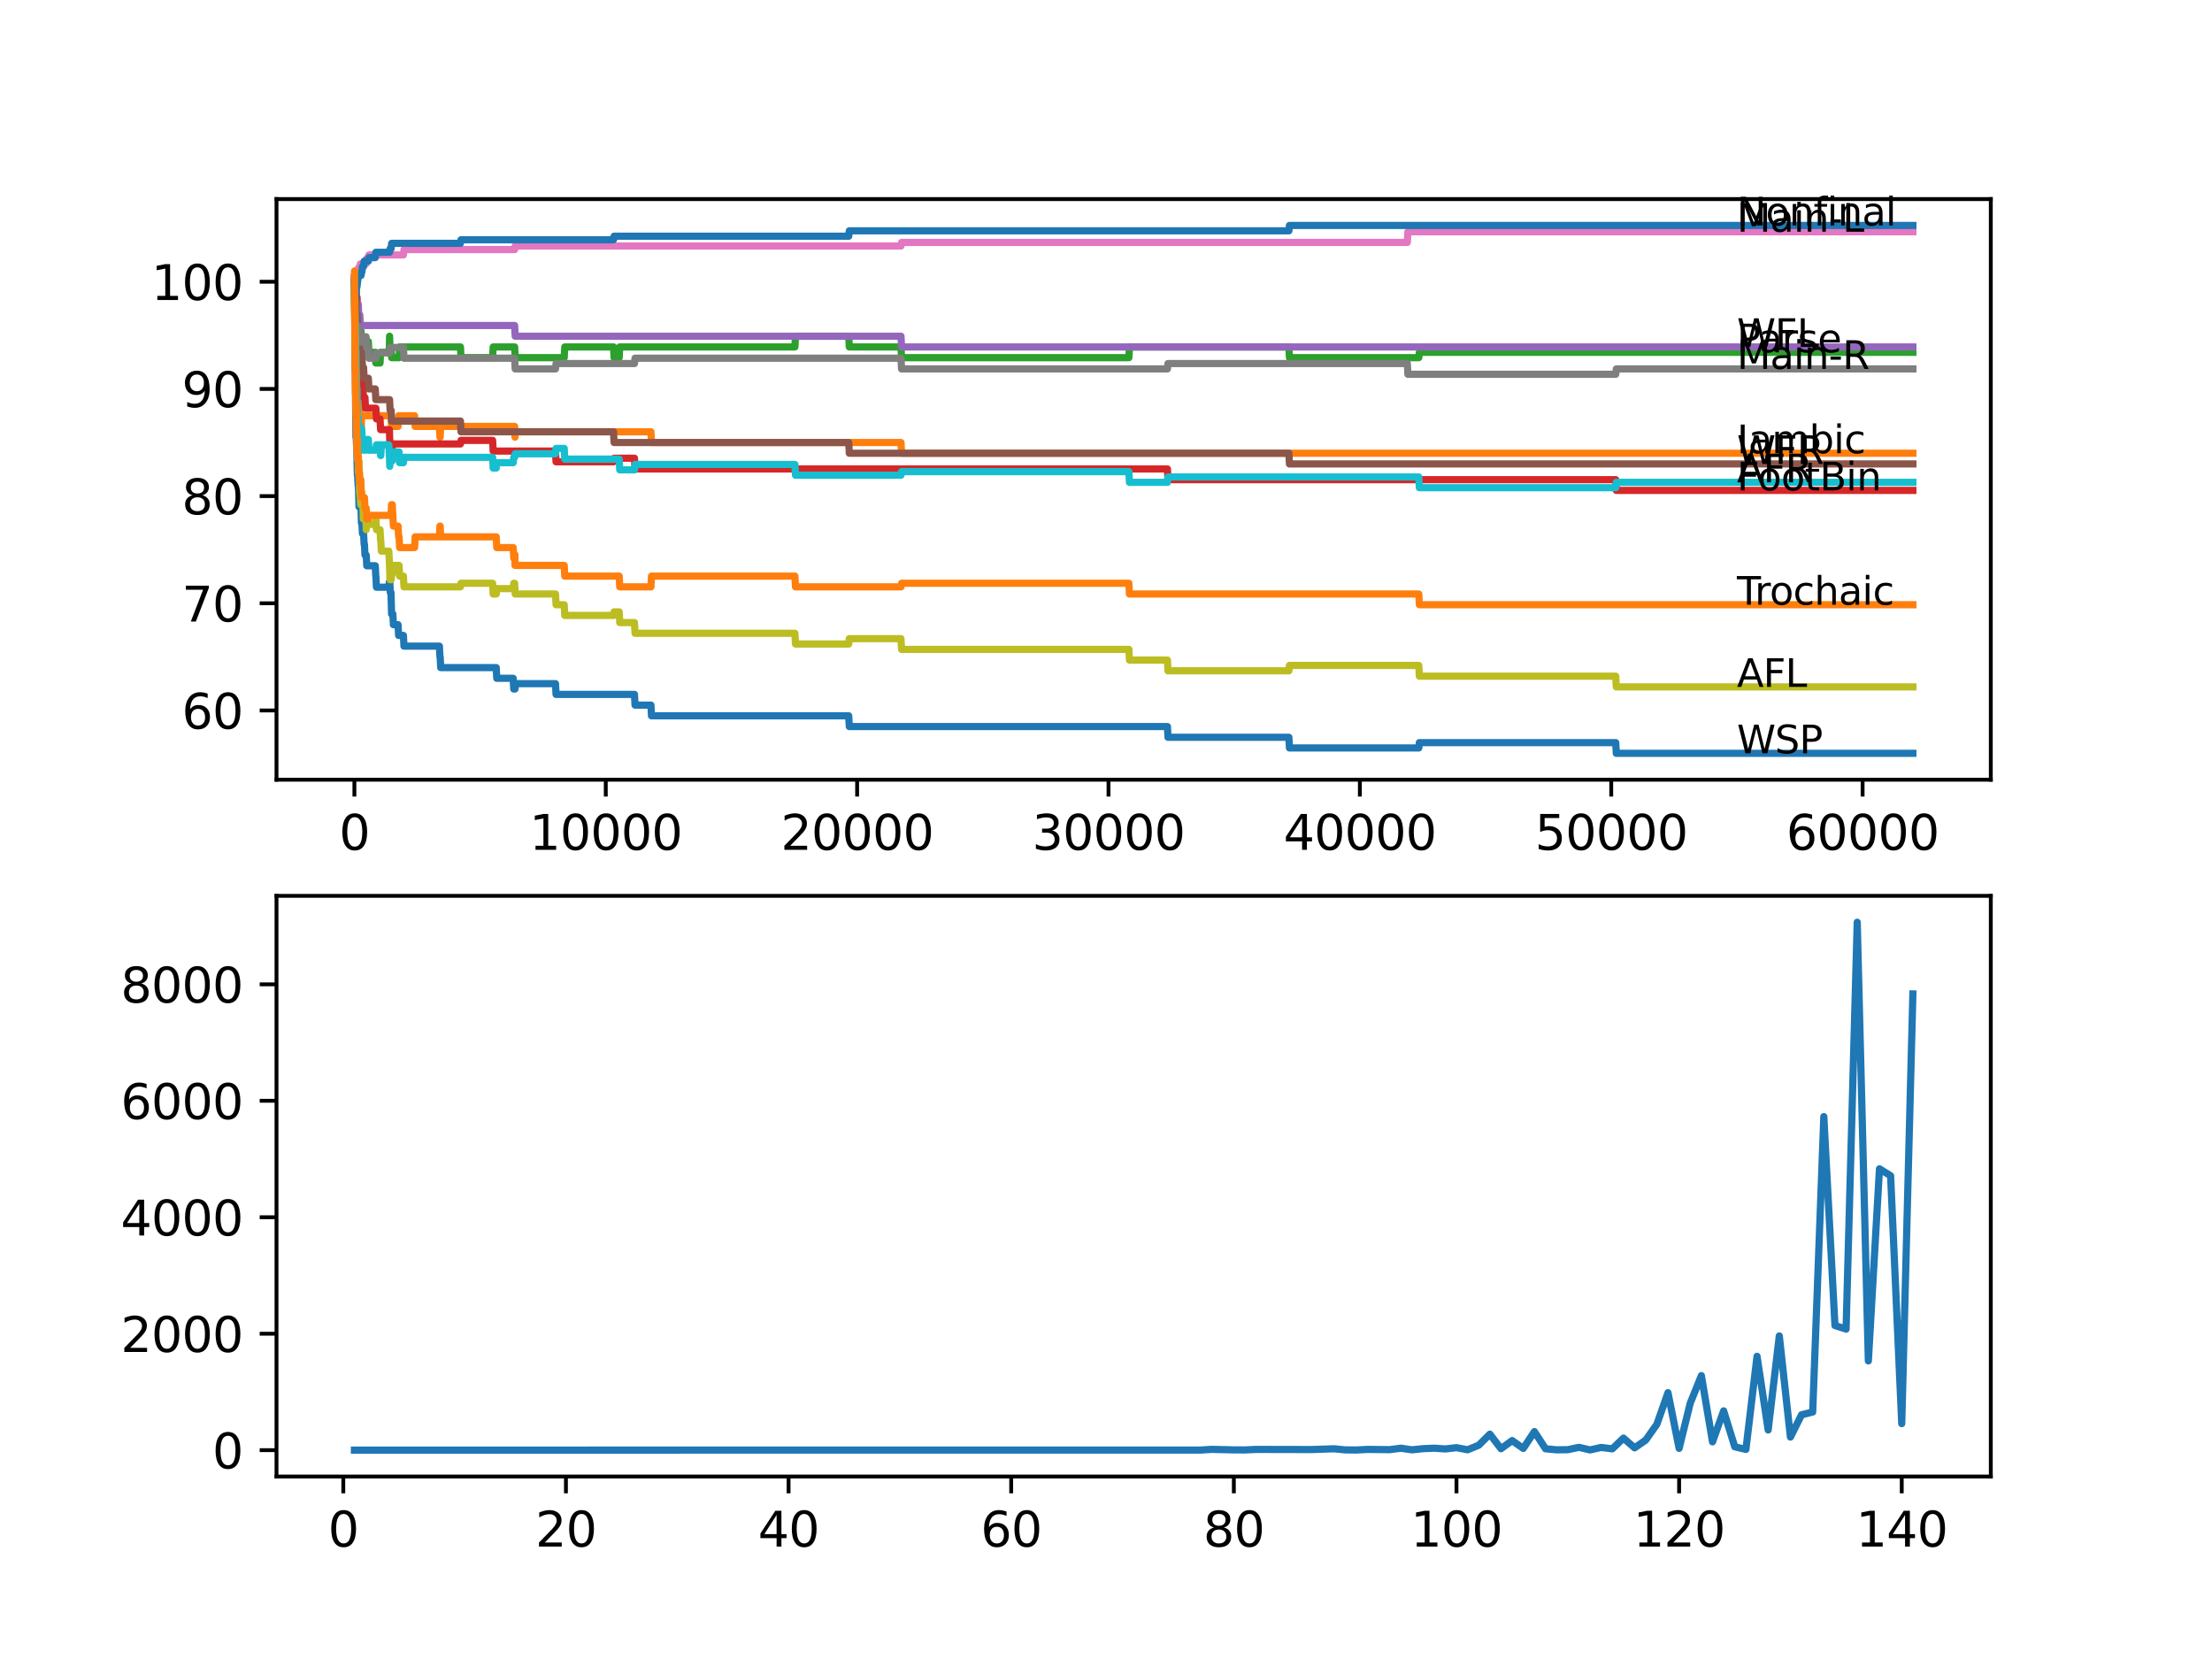 <?xml version="1.0" encoding="utf-8" standalone="no"?>
<!DOCTYPE svg PUBLIC "-//W3C//DTD SVG 1.1//EN"
  "http://www.w3.org/Graphics/SVG/1.1/DTD/svg11.dtd">
<svg xmlns:xlink="http://www.w3.org/1999/xlink" width="460.8pt" height="345.6pt" viewBox="0 0 460.8 345.6" xmlns="http://www.w3.org/2000/svg" version="1.1">
 <defs>
  <style type="text/css">*{stroke-linejoin: round; stroke-linecap: butt}</style>
 </defs>
 <g id="figure_1">
  <g id="patch_1">
   <path d="M 0 345.6 
L 460.8 345.6 
L 460.8 0 
L 0 0 
z
" style="fill: #ffffff"/>
  </g>
  <g id="axes_1">
   <g id="patch_2">
    <path d="M 57.6 162.432 
L 414.72 162.432 
L 414.72 41.472 
L 57.6 41.472 
z
" style="fill: #ffffff"/>
   </g>
   <g id="matplotlib.axis_1">
    <g id="xtick_1">
     <g id="line2d_1">
      <defs>
       <path id="m6f60023ad5" d="M 0 0 
L 0 3.5 
" style="stroke: #000000; stroke-width: 0.8"/>
      </defs>
      <g>
       <use xlink:href="#m6f60023ad5" x="73.827" y="162.432" style="stroke: #000000; stroke-width: 0.8"/>
      </g>
     </g>
     <g id="text_1">
      <!-- 0 -->
      <g transform="translate(70.646 177.03)scale(0.1 -0.1)">
       <defs>
        <path id="DejaVuSans-30" d="M 2034 4250 
Q 1547 4250 1301 3770 
Q 1056 3291 1056 2328 
Q 1056 1369 1301 889 
Q 1547 409 2034 409 
Q 2525 409 2770 889 
Q 3016 1369 3016 2328 
Q 3016 3291 2770 3770 
Q 2525 4250 2034 4250 
z
M 2034 4750 
Q 2819 4750 3233 4129 
Q 3647 3509 3647 2328 
Q 3647 1150 3233 529 
Q 2819 -91 2034 -91 
Q 1250 -91 836 529 
Q 422 1150 422 2328 
Q 422 3509 836 4129 
Q 1250 4750 2034 4750 
z
" transform="scale(0.016)"/>
       </defs>
       <use xlink:href="#DejaVuSans-30"/>
      </g>
     </g>
    </g>
    <g id="xtick_2">
     <g id="line2d_2">
      <g>
       <use xlink:href="#m6f60023ad5" x="126.192" y="162.432" style="stroke: #000000; stroke-width: 0.8"/>
      </g>
     </g>
     <g id="text_2">
      <!-- 10000 -->
      <g transform="translate(110.286 177.03)scale(0.1 -0.1)">
       <defs>
        <path id="DejaVuSans-31" d="M 794 531 
L 1825 531 
L 1825 4091 
L 703 3866 
L 703 4441 
L 1819 4666 
L 2450 4666 
L 2450 531 
L 3481 531 
L 3481 0 
L 794 0 
L 794 531 
z
" transform="scale(0.016)"/>
       </defs>
       <use xlink:href="#DejaVuSans-31"/>
       <use xlink:href="#DejaVuSans-30" x="63.623"/>
       <use xlink:href="#DejaVuSans-30" x="127.246"/>
       <use xlink:href="#DejaVuSans-30" x="190.869"/>
       <use xlink:href="#DejaVuSans-30" x="254.492"/>
      </g>
     </g>
    </g>
    <g id="xtick_3">
     <g id="line2d_3">
      <g>
       <use xlink:href="#m6f60023ad5" x="178.556" y="162.432" style="stroke: #000000; stroke-width: 0.8"/>
      </g>
     </g>
     <g id="text_3">
      <!-- 20000 -->
      <g transform="translate(162.65 177.03)scale(0.1 -0.1)">
       <defs>
        <path id="DejaVuSans-32" d="M 1228 531 
L 3431 531 
L 3431 0 
L 469 0 
L 469 531 
Q 828 903 1448 1529 
Q 2069 2156 2228 2338 
Q 2531 2678 2651 2914 
Q 2772 3150 2772 3378 
Q 2772 3750 2511 3984 
Q 2250 4219 1831 4219 
Q 1534 4219 1204 4116 
Q 875 4013 500 3803 
L 500 4441 
Q 881 4594 1212 4672 
Q 1544 4750 1819 4750 
Q 2544 4750 2975 4387 
Q 3406 4025 3406 3419 
Q 3406 3131 3298 2873 
Q 3191 2616 2906 2266 
Q 2828 2175 2409 1742 
Q 1991 1309 1228 531 
z
" transform="scale(0.016)"/>
       </defs>
       <use xlink:href="#DejaVuSans-32"/>
       <use xlink:href="#DejaVuSans-30" x="63.623"/>
       <use xlink:href="#DejaVuSans-30" x="127.246"/>
       <use xlink:href="#DejaVuSans-30" x="190.869"/>
       <use xlink:href="#DejaVuSans-30" x="254.492"/>
      </g>
     </g>
    </g>
    <g id="xtick_4">
     <g id="line2d_4">
      <g>
       <use xlink:href="#m6f60023ad5" x="230.921" y="162.432" style="stroke: #000000; stroke-width: 0.8"/>
      </g>
     </g>
     <g id="text_4">
      <!-- 30000 -->
      <g transform="translate(215.015 177.03)scale(0.1 -0.1)">
       <defs>
        <path id="DejaVuSans-33" d="M 2597 2516 
Q 3050 2419 3304 2112 
Q 3559 1806 3559 1356 
Q 3559 666 3084 287 
Q 2609 -91 1734 -91 
Q 1441 -91 1130 -33 
Q 819 25 488 141 
L 488 750 
Q 750 597 1062 519 
Q 1375 441 1716 441 
Q 2309 441 2620 675 
Q 2931 909 2931 1356 
Q 2931 1769 2642 2001 
Q 2353 2234 1838 2234 
L 1294 2234 
L 1294 2753 
L 1863 2753 
Q 2328 2753 2575 2939 
Q 2822 3125 2822 3475 
Q 2822 3834 2567 4026 
Q 2313 4219 1838 4219 
Q 1578 4219 1281 4162 
Q 984 4106 628 3988 
L 628 4550 
Q 988 4650 1302 4700 
Q 1616 4750 1894 4750 
Q 2613 4750 3031 4423 
Q 3450 4097 3450 3541 
Q 3450 3153 3228 2886 
Q 3006 2619 2597 2516 
z
" transform="scale(0.016)"/>
       </defs>
       <use xlink:href="#DejaVuSans-33"/>
       <use xlink:href="#DejaVuSans-30" x="63.623"/>
       <use xlink:href="#DejaVuSans-30" x="127.246"/>
       <use xlink:href="#DejaVuSans-30" x="190.869"/>
       <use xlink:href="#DejaVuSans-30" x="254.492"/>
      </g>
     </g>
    </g>
    <g id="xtick_5">
     <g id="line2d_5">
      <g>
       <use xlink:href="#m6f60023ad5" x="283.285" y="162.432" style="stroke: #000000; stroke-width: 0.8"/>
      </g>
     </g>
     <g id="text_5">
      <!-- 40000 -->
      <g transform="translate(267.379 177.03)scale(0.1 -0.1)">
       <defs>
        <path id="DejaVuSans-34" d="M 2419 4116 
L 825 1625 
L 2419 1625 
L 2419 4116 
z
M 2253 4666 
L 3047 4666 
L 3047 1625 
L 3713 1625 
L 3713 1100 
L 3047 1100 
L 3047 0 
L 2419 0 
L 2419 1100 
L 313 1100 
L 313 1709 
L 2253 4666 
z
" transform="scale(0.016)"/>
       </defs>
       <use xlink:href="#DejaVuSans-34"/>
       <use xlink:href="#DejaVuSans-30" x="63.623"/>
       <use xlink:href="#DejaVuSans-30" x="127.246"/>
       <use xlink:href="#DejaVuSans-30" x="190.869"/>
       <use xlink:href="#DejaVuSans-30" x="254.492"/>
      </g>
     </g>
    </g>
    <g id="xtick_6">
     <g id="line2d_6">
      <g>
       <use xlink:href="#m6f60023ad5" x="335.65" y="162.432" style="stroke: #000000; stroke-width: 0.8"/>
      </g>
     </g>
     <g id="text_6">
      <!-- 50000 -->
      <g transform="translate(319.744 177.03)scale(0.1 -0.1)">
       <defs>
        <path id="DejaVuSans-35" d="M 691 4666 
L 3169 4666 
L 3169 4134 
L 1269 4134 
L 1269 2991 
Q 1406 3038 1543 3061 
Q 1681 3084 1819 3084 
Q 2600 3084 3056 2656 
Q 3513 2228 3513 1497 
Q 3513 744 3044 326 
Q 2575 -91 1722 -91 
Q 1428 -91 1123 -41 
Q 819 9 494 109 
L 494 744 
Q 775 591 1075 516 
Q 1375 441 1709 441 
Q 2250 441 2565 725 
Q 2881 1009 2881 1497 
Q 2881 1984 2565 2268 
Q 2250 2553 1709 2553 
Q 1456 2553 1204 2497 
Q 953 2441 691 2322 
L 691 4666 
z
" transform="scale(0.016)"/>
       </defs>
       <use xlink:href="#DejaVuSans-35"/>
       <use xlink:href="#DejaVuSans-30" x="63.623"/>
       <use xlink:href="#DejaVuSans-30" x="127.246"/>
       <use xlink:href="#DejaVuSans-30" x="190.869"/>
       <use xlink:href="#DejaVuSans-30" x="254.492"/>
      </g>
     </g>
    </g>
    <g id="xtick_7">
     <g id="line2d_7">
      <g>
       <use xlink:href="#m6f60023ad5" x="388.014" y="162.432" style="stroke: #000000; stroke-width: 0.8"/>
      </g>
     </g>
     <g id="text_7">
      <!-- 60000 -->
      <g transform="translate(372.108 177.03)scale(0.1 -0.1)">
       <defs>
        <path id="DejaVuSans-36" d="M 2113 2584 
Q 1688 2584 1439 2293 
Q 1191 2003 1191 1497 
Q 1191 994 1439 701 
Q 1688 409 2113 409 
Q 2538 409 2786 701 
Q 3034 994 3034 1497 
Q 3034 2003 2786 2293 
Q 2538 2584 2113 2584 
z
M 3366 4563 
L 3366 3988 
Q 3128 4100 2886 4159 
Q 2644 4219 2406 4219 
Q 1781 4219 1451 3797 
Q 1122 3375 1075 2522 
Q 1259 2794 1537 2939 
Q 1816 3084 2150 3084 
Q 2853 3084 3261 2657 
Q 3669 2231 3669 1497 
Q 3669 778 3244 343 
Q 2819 -91 2113 -91 
Q 1303 -91 875 529 
Q 447 1150 447 2328 
Q 447 3434 972 4092 
Q 1497 4750 2381 4750 
Q 2619 4750 2861 4703 
Q 3103 4656 3366 4563 
z
" transform="scale(0.016)"/>
       </defs>
       <use xlink:href="#DejaVuSans-36"/>
       <use xlink:href="#DejaVuSans-30" x="63.623"/>
       <use xlink:href="#DejaVuSans-30" x="127.246"/>
       <use xlink:href="#DejaVuSans-30" x="190.869"/>
       <use xlink:href="#DejaVuSans-30" x="254.492"/>
      </g>
     </g>
    </g>
   </g>
   <g id="matplotlib.axis_2">
    <g id="ytick_1">
     <g id="line2d_8">
      <defs>
       <path id="m05c44497b6" d="M 0 0 
L -3.5 0 
" style="stroke: #000000; stroke-width: 0.8"/>
      </defs>
      <g>
       <use xlink:href="#m05c44497b6" x="57.6" y="148.003" style="stroke: #000000; stroke-width: 0.8"/>
      </g>
     </g>
     <g id="text_8">
      <!-- 60 -->
      <g transform="translate(37.875 151.802)scale(0.1 -0.1)">
       <use xlink:href="#DejaVuSans-36"/>
       <use xlink:href="#DejaVuSans-30" x="63.623"/>
      </g>
     </g>
    </g>
    <g id="ytick_2">
     <g id="line2d_9">
      <g>
       <use xlink:href="#m05c44497b6" x="57.6" y="125.675" style="stroke: #000000; stroke-width: 0.8"/>
      </g>
     </g>
     <g id="text_9">
      <!-- 70 -->
      <g transform="translate(37.875 129.474)scale(0.1 -0.1)">
       <defs>
        <path id="DejaVuSans-37" d="M 525 4666 
L 3525 4666 
L 3525 4397 
L 1831 0 
L 1172 0 
L 2766 4134 
L 525 4134 
L 525 4666 
z
" transform="scale(0.016)"/>
       </defs>
       <use xlink:href="#DejaVuSans-37"/>
       <use xlink:href="#DejaVuSans-30" x="63.623"/>
      </g>
     </g>
    </g>
    <g id="ytick_3">
     <g id="line2d_10">
      <g>
       <use xlink:href="#m05c44497b6" x="57.6" y="103.347" style="stroke: #000000; stroke-width: 0.8"/>
      </g>
     </g>
     <g id="text_10">
      <!-- 80 -->
      <g transform="translate(37.875 107.147)scale(0.1 -0.1)">
       <defs>
        <path id="DejaVuSans-38" d="M 2034 2216 
Q 1584 2216 1326 1975 
Q 1069 1734 1069 1313 
Q 1069 891 1326 650 
Q 1584 409 2034 409 
Q 2484 409 2743 651 
Q 3003 894 3003 1313 
Q 3003 1734 2745 1975 
Q 2488 2216 2034 2216 
z
M 1403 2484 
Q 997 2584 770 2862 
Q 544 3141 544 3541 
Q 544 4100 942 4425 
Q 1341 4750 2034 4750 
Q 2731 4750 3128 4425 
Q 3525 4100 3525 3541 
Q 3525 3141 3298 2862 
Q 3072 2584 2669 2484 
Q 3125 2378 3379 2068 
Q 3634 1759 3634 1313 
Q 3634 634 3220 271 
Q 2806 -91 2034 -91 
Q 1263 -91 848 271 
Q 434 634 434 1313 
Q 434 1759 690 2068 
Q 947 2378 1403 2484 
z
M 1172 3481 
Q 1172 3119 1398 2916 
Q 1625 2713 2034 2713 
Q 2441 2713 2670 2916 
Q 2900 3119 2900 3481 
Q 2900 3844 2670 4047 
Q 2441 4250 2034 4250 
Q 1625 4250 1398 4047 
Q 1172 3844 1172 3481 
z
" transform="scale(0.016)"/>
       </defs>
       <use xlink:href="#DejaVuSans-38"/>
       <use xlink:href="#DejaVuSans-30" x="63.623"/>
      </g>
     </g>
    </g>
    <g id="ytick_4">
     <g id="line2d_11">
      <g>
       <use xlink:href="#m05c44497b6" x="57.6" y="81.02" style="stroke: #000000; stroke-width: 0.8"/>
      </g>
     </g>
     <g id="text_11">
      <!-- 90 -->
      <g transform="translate(37.875 84.819)scale(0.1 -0.1)">
       <defs>
        <path id="DejaVuSans-39" d="M 703 97 
L 703 672 
Q 941 559 1184 500 
Q 1428 441 1663 441 
Q 2288 441 2617 861 
Q 2947 1281 2994 2138 
Q 2813 1869 2534 1725 
Q 2256 1581 1919 1581 
Q 1219 1581 811 2004 
Q 403 2428 403 3163 
Q 403 3881 828 4315 
Q 1253 4750 1959 4750 
Q 2769 4750 3195 4129 
Q 3622 3509 3622 2328 
Q 3622 1225 3098 567 
Q 2575 -91 1691 -91 
Q 1453 -91 1209 -44 
Q 966 3 703 97 
z
M 1959 2075 
Q 2384 2075 2632 2365 
Q 2881 2656 2881 3163 
Q 2881 3666 2632 3958 
Q 2384 4250 1959 4250 
Q 1534 4250 1286 3958 
Q 1038 3666 1038 3163 
Q 1038 2656 1286 2365 
Q 1534 2075 1959 2075 
z
" transform="scale(0.016)"/>
       </defs>
       <use xlink:href="#DejaVuSans-39"/>
       <use xlink:href="#DejaVuSans-30" x="63.623"/>
      </g>
     </g>
    </g>
    <g id="ytick_5">
     <g id="line2d_12">
      <g>
       <use xlink:href="#m05c44497b6" x="57.6" y="58.692" style="stroke: #000000; stroke-width: 0.8"/>
      </g>
     </g>
     <g id="text_12">
      <!-- 100 -->
      <g transform="translate(31.512 62.491)scale(0.1 -0.1)">
       <use xlink:href="#DejaVuSans-31"/>
       <use xlink:href="#DejaVuSans-30" x="63.623"/>
       <use xlink:href="#DejaVuSans-30" x="127.246"/>
      </g>
     </g>
    </g>
   </g>
   <g id="line2d_13">
    <path d="M 73.833 57.948 
L 73.838 57.948 
L 73.985 76.926 
L 73.99 75.81 
L 74.006 75.81 
L 74.152 91.067 
L 74.199 91.067 
L 74.314 93.3 
L 74.32 93.3 
L 74.44 98.882 
L 74.487 98.882 
L 74.602 101.115 
L 74.665 101.115 
L 74.786 105.58 
L 74.796 105.58 
L 74.911 104.464 
L 75.168 104.464 
L 75.288 108.929 
L 75.393 108.929 
L 75.508 111.162 
L 75.739 111.162 
L 75.854 113.395 
L 75.917 113.395 
L 76.032 115.628 
L 76.289 115.628 
L 76.404 117.86 
L 78.174 117.86 
L 78.289 120.093 
L 78.305 120.093 
L 78.42 122.326 
L 80.996 122.326 
L 81.111 121.21 
L 81.195 121.21 
L 81.31 123.442 
L 81.452 123.442 
L 81.572 127.908 
L 81.839 127.908 
L 81.954 130.141 
L 82.923 130.141 
L 83.038 132.373 
L 84.039 132.373 
L 84.154 134.606 
L 91.532 134.606 
L 91.647 136.839 
L 91.694 136.839 
L 91.809 139.072 
L 103.372 139.072 
L 103.487 141.304 
L 106.906 141.304 
L 107.021 143.537 
L 107.278 143.537 
L 107.393 142.421 
L 115.719 142.421 
L 115.834 144.654 
L 132.172 144.654 
L 132.287 146.886 
L 135.602 146.886 
L 135.717 149.119 
L 176.807 149.119 
L 176.923 151.352 
L 243.195 151.352 
L 243.31 153.585 
L 268.498 153.585 
L 268.613 155.817 
L 295.56 155.817 
L 295.675 154.701 
L 336.587 154.701 
L 336.702 156.934 
L 398.487 156.934 
L 398.487 156.934 
" clip-path="url(#pbd6d4e10d5)" style="fill: none; stroke: #1f77b4; stroke-width: 1.5; stroke-linecap: square"/>
   </g>
   <g id="line2d_14">
    <path d="M 73.833 60.925 
L 73.948 68.74 
L 73.953 67.623 
L 73.974 66.879 
L 74.026 71.345 
L 74.037 71.345 
L 74.047 71.345 
L 74.142 82.88 
L 74.184 82.136 
L 74.189 82.136 
L 74.231 79.903 
L 74.304 84.369 
L 74.32 84.369 
L 74.356 82.136 
L 74.424 84.369 
L 74.445 86.602 
L 74.493 82.136 
L 74.529 82.136 
L 74.618 82.136 
L 74.733 84.369 
L 74.796 84.369 
L 74.885 86.602 
L 74.906 84.369 
L 74.943 84.369 
L 75.058 86.602 
L 75.194 86.602 
L 75.278 88.835 
L 75.304 86.602 
L 81.452 86.602 
L 81.567 88.835 
L 82.923 88.835 
L 83.038 86.602 
L 86.364 86.602 
L 86.479 88.835 
L 91.532 88.835 
L 91.647 91.067 
L 91.694 91.067 
L 91.809 88.835 
L 107.21 88.835 
L 107.278 91.067 
L 107.32 89.951 
L 135.602 89.951 
L 135.717 92.184 
L 187.694 92.184 
L 187.809 94.416 
L 398.487 94.416 
L 398.487 94.416 
" clip-path="url(#pbd6d4e10d5)" style="fill: none; stroke: #ff7f0e; stroke-width: 1.5; stroke-linecap: square"/>
   </g>
   <g id="line2d_15">
    <path d="M 73.833 57.948 
L 73.838 57.948 
L 73.964 69.298 
L 73.969 67.065 
L 74.006 64.832 
L 74.026 69.298 
L 74.068 69.298 
L 74.079 69.298 
L 74.105 68.181 
L 74.121 72.647 
L 74.178 71.158 
L 74.184 71.158 
L 74.199 68.926 
L 74.288 70.042 
L 74.383 74.508 
L 74.398 71.158 
L 74.403 71.158 
L 74.508 68.926 
L 74.513 71.158 
L 74.519 71.158 
L 74.634 73.391 
L 74.644 73.391 
L 74.76 71.158 
L 74.807 71.158 
L 74.922 68.926 
L 74.943 68.926 
L 75.042 71.158 
L 75.053 68.926 
L 75.194 68.926 
L 75.315 73.391 
L 75.346 73.391 
L 75.393 71.158 
L 75.456 73.391 
L 75.571 73.391 
L 75.686 71.158 
L 75.739 71.158 
L 75.854 73.391 
L 76.027 73.391 
L 76.142 71.158 
L 76.734 71.158 
L 76.849 73.391 
L 78.174 73.391 
L 78.289 75.624 
L 79.169 75.624 
L 79.284 73.391 
L 80.996 73.391 
L 81.111 72.275 
L 81.122 72.275 
L 81.153 70.042 
L 81.232 72.275 
L 81.473 72.275 
L 81.588 74.508 
L 83.133 74.508 
L 83.248 72.275 
L 95.92 72.275 
L 96.035 74.508 
L 102.623 74.508 
L 102.738 72.275 
L 107.21 72.275 
L 107.325 74.508 
L 117.536 74.508 
L 117.651 72.275 
L 127.81 72.275 
L 127.925 74.508 
L 128.988 74.508 
L 129.103 72.275 
L 165.596 72.275 
L 165.711 70.042 
L 176.807 70.042 
L 176.923 72.275 
L 187.694 72.275 
L 187.809 74.508 
L 235.168 74.508 
L 235.283 72.275 
L 268.498 72.275 
L 268.613 74.508 
L 295.56 74.508 
L 295.675 73.391 
L 398.487 73.391 
L 398.487 73.391 
" clip-path="url(#pbd6d4e10d5)" style="fill: none; stroke: #2ca02c; stroke-width: 1.5; stroke-linecap: square"/>
   </g>
   <g id="line2d_16">
    <path d="M 73.833 58.692 
L 73.875 58.692 
L 73.89 58.134 
L 73.896 60.367 
L 73.99 58.246 
L 73.995 58.246 
L 74.11 60.478 
L 74.157 60.478 
L 74.184 59.734 
L 74.189 61.967 
L 74.257 61.967 
L 74.383 61.967 
L 74.503 66.432 
L 74.508 66.432 
L 74.592 65.688 
L 74.597 67.921 
L 74.608 67.921 
L 74.644 67.921 
L 74.76 70.154 
L 74.807 70.154 
L 74.927 74.619 
L 75.042 74.619 
L 75.158 76.852 
L 75.21 76.852 
L 75.325 76.108 
L 75.346 76.108 
L 75.461 78.341 
L 75.571 78.341 
L 75.692 82.806 
L 76.027 82.806 
L 76.142 85.039 
L 78.305 85.039 
L 78.42 87.272 
L 79.169 87.272 
L 79.284 89.504 
L 81.122 89.504 
L 81.237 93.226 
L 81.719 93.226 
L 81.834 92.481 
L 95.92 92.481 
L 96.035 91.737 
L 102.623 91.737 
L 102.738 93.97 
L 115.719 93.97 
L 115.834 96.203 
L 127.81 96.203 
L 127.925 95.458 
L 132.172 95.458 
L 132.287 97.691 
L 243.195 97.691 
L 243.31 99.924 
L 336.587 99.924 
L 336.702 102.157 
L 398.487 102.157 
L 398.487 102.157 
" clip-path="url(#pbd6d4e10d5)" style="fill: none; stroke: #d62728; stroke-width: 1.5; stroke-linecap: square"/>
   </g>
   <g id="line2d_17">
    <path d="M 73.833 58.692 
L 73.838 58.692 
L 73.958 63.344 
L 74.618 63.344 
L 74.733 65.577 
L 74.943 65.577 
L 75.058 67.809 
L 107.21 67.809 
L 107.325 70.042 
L 187.694 70.042 
L 187.809 72.275 
L 398.487 72.275 
L 398.487 72.275 
" clip-path="url(#pbd6d4e10d5)" style="fill: none; stroke: #9467bd; stroke-width: 1.5; stroke-linecap: square"/>
   </g>
   <g id="line2d_18">
    <path d="M 73.833 58.692 
L 74.006 58.692 
L 74.126 63.158 
L 74.157 60.925 
L 74.205 65.39 
L 74.225 65.39 
L 74.362 65.39 
L 74.477 67.623 
L 74.508 67.623 
L 74.629 72.089 
L 75.21 72.089 
L 75.325 74.322 
L 75.393 74.322 
L 75.508 76.554 
L 75.739 76.554 
L 75.854 78.787 
L 76.734 78.787 
L 76.849 81.02 
L 78.174 81.02 
L 78.289 83.253 
L 81.153 83.253 
L 81.268 85.485 
L 81.473 85.485 
L 81.588 87.718 
L 95.92 87.718 
L 96.035 89.951 
L 127.81 89.951 
L 127.925 92.184 
L 176.807 92.184 
L 176.923 94.416 
L 268.498 94.416 
L 268.613 96.649 
L 398.487 96.649 
L 398.487 96.649 
" clip-path="url(#pbd6d4e10d5)" style="fill: none; stroke: #8c564b; stroke-width: 1.5; stroke-linecap: square"/>
   </g>
   <g id="line2d_19">
    <path d="M 73.833 57.948 
L 73.843 57.948 
L 73.88 59.436 
L 73.964 56.459 
L 74.618 56.459 
L 74.733 55.715 
L 74.943 55.715 
L 75.058 54.971 
L 76.252 54.971 
L 76.367 53.855 
L 76.734 53.855 
L 76.849 53.11 
L 84.039 53.11 
L 84.154 51.994 
L 107.21 51.994 
L 107.325 51.25 
L 187.694 51.25 
L 187.809 50.505 
L 293.172 50.505 
L 293.287 48.273 
L 398.487 48.273 
L 398.487 48.273 
" clip-path="url(#pbd6d4e10d5)" style="fill: none; stroke: #e377c2; stroke-width: 1.5; stroke-linecap: square"/>
   </g>
   <g id="line2d_20">
    <path d="M 73.833 60.925 
L 73.843 60.925 
L 73.88 60.739 
L 73.969 68.479 
L 74.519 68.479 
L 74.618 67.921 
L 74.733 70.154 
L 74.843 70.154 
L 74.943 69.037 
L 74.948 71.27 
L 75.603 71.27 
L 75.718 70.154 
L 76.252 70.154 
L 76.367 72.386 
L 76.734 72.386 
L 76.849 74.619 
L 78.305 74.619 
L 78.42 73.503 
L 81.195 73.503 
L 81.31 72.386 
L 84.039 72.386 
L 84.154 74.619 
L 107.21 74.619 
L 107.325 76.852 
L 115.719 76.852 
L 115.834 75.736 
L 132.172 75.736 
L 132.287 74.619 
L 187.694 74.619 
L 187.809 76.852 
L 243.195 76.852 
L 243.31 75.736 
L 293.172 75.736 
L 293.287 77.968 
L 336.587 77.968 
L 336.702 76.852 
L 398.487 76.852 
L 398.487 76.852 
" clip-path="url(#pbd6d4e10d5)" style="fill: none; stroke: #7f7f7f; stroke-width: 1.5; stroke-linecap: square"/>
   </g>
   <g id="line2d_21">
    <path d="M 73.833 60.925 
L 73.854 60.925 
L 73.974 69.968 
L 73.979 69.223 
L 73.985 69.223 
L 74.1 75.55 
L 74.105 74.433 
L 74.121 72.945 
L 74.157 81.876 
L 74.168 81.131 
L 74.184 81.131 
L 74.309 88.202 
L 74.356 88.202 
L 74.383 86.341 
L 74.409 93.04 
L 74.43 93.04 
L 74.508 93.04 
L 74.592 91.737 
L 74.597 93.97 
L 74.608 93.97 
L 74.618 93.97 
L 74.665 98.435 
L 74.733 97.319 
L 74.807 96.203 
L 74.812 98.435 
L 74.838 98.435 
L 74.843 98.435 
L 74.964 102.901 
L 75.042 102.901 
L 75.158 105.134 
L 75.168 105.134 
L 75.288 102.529 
L 75.346 102.529 
L 75.393 104.762 
L 75.456 103.645 
L 75.571 103.645 
L 75.692 108.111 
L 75.739 108.111 
L 75.854 106.994 
L 75.917 106.994 
L 76.027 105.878 
L 76.142 108.111 
L 76.252 108.111 
L 76.289 110.343 
L 76.362 109.227 
L 78.174 109.227 
L 78.289 108.111 
L 78.305 108.111 
L 78.42 110.343 
L 79.169 110.343 
L 79.284 112.576 
L 79.326 112.576 
L 79.441 114.809 
L 80.996 114.809 
L 81.111 117.042 
L 81.122 117.042 
L 81.237 120.763 
L 81.473 120.763 
L 81.588 119.647 
L 81.719 119.647 
L 81.834 118.902 
L 81.839 118.902 
L 81.954 117.786 
L 83.133 117.786 
L 83.248 120.019 
L 84.039 120.019 
L 84.154 122.252 
L 95.92 122.252 
L 96.035 121.507 
L 102.623 121.507 
L 102.738 123.74 
L 103.372 123.74 
L 103.487 122.624 
L 106.906 122.624 
L 107.021 121.507 
L 107.21 121.507 
L 107.325 123.74 
L 115.719 123.74 
L 115.834 125.973 
L 117.536 125.973 
L 117.651 128.206 
L 127.81 128.206 
L 127.925 127.461 
L 128.988 127.461 
L 129.103 129.694 
L 132.172 129.694 
L 132.287 131.927 
L 165.596 131.927 
L 165.711 134.16 
L 176.807 134.16 
L 176.923 133.043 
L 187.694 133.043 
L 187.809 135.276 
L 235.168 135.276 
L 235.283 137.509 
L 243.195 137.509 
L 243.31 139.742 
L 268.498 139.742 
L 268.613 138.625 
L 295.56 138.625 
L 295.675 140.858 
L 336.587 140.858 
L 336.702 143.091 
L 398.487 143.091 
L 398.487 143.091 
" clip-path="url(#pbd6d4e10d5)" style="fill: none; stroke: #bcbd22; stroke-width: 1.5; stroke-linecap: square"/>
   </g>
   <g id="line2d_22">
    <path d="M 73.833 60.925 
L 73.838 60.925 
L 73.843 58.692 
L 73.922 65.763 
L 73.937 64.014 
L 74.047 73.503 
L 74.068 72.759 
L 74.079 72.759 
L 74.121 72.386 
L 74.205 79.085 
L 74.283 77.968 
L 74.299 81.69 
L 74.356 81.69 
L 74.383 80.945 
L 74.409 87.644 
L 74.424 87.644 
L 74.519 87.644 
L 74.592 87.086 
L 74.597 89.318 
L 74.613 89.318 
L 74.618 89.318 
L 74.644 88.574 
L 74.65 90.807 
L 74.723 89.69 
L 74.733 89.69 
L 74.807 88.574 
L 74.812 90.807 
L 74.838 90.807 
L 74.843 90.807 
L 74.959 88.946 
L 75.042 88.946 
L 75.158 91.179 
L 75.168 91.179 
L 75.283 89.318 
L 75.346 89.318 
L 75.461 91.551 
L 75.571 91.551 
L 75.603 93.784 
L 75.681 92.667 
L 75.917 92.667 
L 76.027 91.551 
L 76.142 93.784 
L 76.252 93.784 
L 76.372 91.551 
L 76.734 91.551 
L 76.849 93.784 
L 78.305 93.784 
L 78.42 92.667 
L 79.169 92.667 
L 79.284 94.9 
L 79.326 94.9 
L 79.441 92.667 
L 80.996 92.667 
L 81.111 94.9 
L 81.122 94.9 
L 81.195 97.133 
L 81.232 96.017 
L 81.719 96.017 
L 81.834 95.272 
L 81.839 95.272 
L 81.954 94.156 
L 83.133 94.156 
L 83.248 96.389 
L 84.039 96.389 
L 84.154 95.272 
L 102.623 95.272 
L 102.738 97.505 
L 103.372 97.505 
L 103.487 96.389 
L 106.906 96.389 
L 107.021 95.272 
L 107.21 95.272 
L 107.325 94.528 
L 115.719 94.528 
L 115.834 93.412 
L 117.536 93.412 
L 117.651 95.644 
L 128.988 95.644 
L 129.103 97.877 
L 132.172 97.877 
L 132.287 96.761 
L 165.596 96.761 
L 165.711 98.994 
L 187.694 98.994 
L 187.809 98.249 
L 235.168 98.249 
L 235.283 100.482 
L 243.195 100.482 
L 243.31 99.366 
L 295.56 99.366 
L 295.675 101.598 
L 336.587 101.598 
L 336.702 100.482 
L 398.487 100.482 
L 398.487 100.482 
" clip-path="url(#pbd6d4e10d5)" style="fill: none; stroke: #17becf; stroke-width: 1.5; stroke-linecap: square"/>
   </g>
   <g id="line2d_23">
    <path d="M 73.833 58.692 
L 74.006 58.692 
L 74.126 57.204 
L 74.157 61.669 
L 74.241 59.809 
L 74.362 59.809 
L 74.477 58.692 
L 74.508 58.692 
L 74.623 57.39 
L 75.21 57.39 
L 75.325 56.645 
L 75.393 56.645 
L 75.508 55.529 
L 75.739 55.529 
L 75.854 54.413 
L 76.734 54.413 
L 76.849 53.668 
L 78.174 53.668 
L 78.289 52.552 
L 81.153 52.552 
L 81.268 51.808 
L 81.473 51.808 
L 81.588 50.691 
L 95.92 50.691 
L 96.035 49.947 
L 127.81 49.947 
L 127.925 49.203 
L 176.807 49.203 
L 176.923 48.087 
L 268.498 48.087 
L 268.613 46.97 
L 398.487 46.97 
L 398.487 46.97 
" clip-path="url(#pbd6d4e10d5)" style="fill: none; stroke: #1f77b4; stroke-width: 1.5; stroke-linecap: square"/>
   </g>
   <g id="line2d_24">
    <path d="M 73.833 58.692 
L 73.848 56.459 
L 73.917 68.181 
L 73.922 68.181 
L 74.047 82.062 
L 74.063 81.318 
L 74.074 76.852 
L 74.152 86.155 
L 74.163 86.155 
L 74.168 86.155 
L 74.273 90.621 
L 74.194 83.922 
L 74.283 88.388 
L 74.288 88.388 
L 74.294 87.644 
L 74.346 94.342 
L 74.362 93.598 
L 74.424 93.598 
L 74.445 91.365 
L 74.493 95.831 
L 74.529 95.831 
L 74.618 95.831 
L 74.665 95.086 
L 74.671 97.319 
L 74.718 97.319 
L 74.733 97.319 
L 74.796 99.552 
L 74.843 98.435 
L 74.885 98.435 
L 74.943 100.668 
L 74.995 99.924 
L 75.168 99.924 
L 75.283 103.645 
L 75.917 103.645 
L 76.032 105.878 
L 76.289 105.878 
L 76.404 108.111 
L 76.734 108.111 
L 76.849 107.366 
L 81.452 107.366 
L 81.567 105.134 
L 81.719 105.134 
L 81.834 107.366 
L 81.839 107.366 
L 81.954 109.599 
L 82.923 109.599 
L 83.038 111.832 
L 83.133 111.832 
L 83.248 114.065 
L 86.364 114.065 
L 86.479 111.832 
L 91.532 111.832 
L 91.647 109.599 
L 91.694 109.599 
L 91.809 111.832 
L 103.372 111.832 
L 103.487 114.065 
L 106.906 114.065 
L 107.021 116.298 
L 107.21 116.298 
L 107.278 115.553 
L 107.283 117.786 
L 107.309 117.786 
L 117.536 117.786 
L 117.651 120.019 
L 128.988 120.019 
L 129.103 122.252 
L 135.602 122.252 
L 135.717 120.019 
L 165.596 120.019 
L 165.711 122.252 
L 187.694 122.252 
L 187.809 121.507 
L 235.168 121.507 
L 235.283 123.74 
L 295.56 123.74 
L 295.675 125.973 
L 398.487 125.973 
L 398.487 125.973 
" clip-path="url(#pbd6d4e10d5)" style="fill: none; stroke: #ff7f0e; stroke-width: 1.5; stroke-linecap: square"/>
   </g>
   <g id="patch_3">
    <path d="M 57.6 162.432 
L 57.6 41.472 
" style="fill: none; stroke: #000000; stroke-width: 0.8; stroke-linejoin: miter; stroke-linecap: square"/>
   </g>
   <g id="patch_4">
    <path d="M 414.72 162.432 
L 414.72 41.472 
" style="fill: none; stroke: #000000; stroke-width: 0.8; stroke-linejoin: miter; stroke-linecap: square"/>
   </g>
   <g id="patch_5">
    <path d="M 57.6 162.432 
L 414.72 162.432 
" style="fill: none; stroke: #000000; stroke-width: 0.8; stroke-linejoin: miter; stroke-linecap: square"/>
   </g>
   <g id="patch_6">
    <path d="M 57.6 41.472 
L 414.72 41.472 
" style="fill: none; stroke: #000000; stroke-width: 0.8; stroke-linejoin: miter; stroke-linecap: square"/>
   </g>
   <g id="text_13">
    <!-- WSP -->
    <g transform="translate(361.832 156.934)scale(0.08 -0.08)">
     <defs>
      <path id="DejaVuSans-57" d="M 213 4666 
L 850 4666 
L 1831 722 
L 2809 4666 
L 3519 4666 
L 4500 722 
L 5478 4666 
L 6119 4666 
L 4947 0 
L 4153 0 
L 3169 4050 
L 2175 0 
L 1381 0 
L 213 4666 
z
" transform="scale(0.016)"/>
      <path id="DejaVuSans-53" d="M 3425 4513 
L 3425 3897 
Q 3066 4069 2747 4153 
Q 2428 4238 2131 4238 
Q 1616 4238 1336 4038 
Q 1056 3838 1056 3469 
Q 1056 3159 1242 3001 
Q 1428 2844 1947 2747 
L 2328 2669 
Q 3034 2534 3370 2195 
Q 3706 1856 3706 1288 
Q 3706 609 3251 259 
Q 2797 -91 1919 -91 
Q 1588 -91 1214 -16 
Q 841 59 441 206 
L 441 856 
Q 825 641 1194 531 
Q 1563 422 1919 422 
Q 2459 422 2753 634 
Q 3047 847 3047 1241 
Q 3047 1584 2836 1778 
Q 2625 1972 2144 2069 
L 1759 2144 
Q 1053 2284 737 2584 
Q 422 2884 422 3419 
Q 422 4038 858 4394 
Q 1294 4750 2059 4750 
Q 2388 4750 2728 4690 
Q 3069 4631 3425 4513 
z
" transform="scale(0.016)"/>
      <path id="DejaVuSans-50" d="M 1259 4147 
L 1259 2394 
L 2053 2394 
Q 2494 2394 2734 2622 
Q 2975 2850 2975 3272 
Q 2975 3691 2734 3919 
Q 2494 4147 2053 4147 
L 1259 4147 
z
M 628 4666 
L 2053 4666 
Q 2838 4666 3239 4311 
Q 3641 3956 3641 3272 
Q 3641 2581 3239 2228 
Q 2838 1875 2053 1875 
L 1259 1875 
L 1259 0 
L 628 0 
L 628 4666 
z
" transform="scale(0.016)"/>
     </defs>
     <use xlink:href="#DejaVuSans-57"/>
     <use xlink:href="#DejaVuSans-53" x="98.877"/>
     <use xlink:href="#DejaVuSans-50" x="162.354"/>
    </g>
   </g>
   <g id="text_14">
    <!-- Iambic -->
    <g transform="translate(361.832 94.416)scale(0.08 -0.08)">
     <defs>
      <path id="DejaVuSans-49" d="M 628 4666 
L 1259 4666 
L 1259 0 
L 628 0 
L 628 4666 
z
" transform="scale(0.016)"/>
      <path id="DejaVuSans-61" d="M 2194 1759 
Q 1497 1759 1228 1600 
Q 959 1441 959 1056 
Q 959 750 1161 570 
Q 1363 391 1709 391 
Q 2188 391 2477 730 
Q 2766 1069 2766 1631 
L 2766 1759 
L 2194 1759 
z
M 3341 1997 
L 3341 0 
L 2766 0 
L 2766 531 
Q 2569 213 2275 61 
Q 1981 -91 1556 -91 
Q 1019 -91 701 211 
Q 384 513 384 1019 
Q 384 1609 779 1909 
Q 1175 2209 1959 2209 
L 2766 2209 
L 2766 2266 
Q 2766 2663 2505 2880 
Q 2244 3097 1772 3097 
Q 1472 3097 1187 3025 
Q 903 2953 641 2809 
L 641 3341 
Q 956 3463 1253 3523 
Q 1550 3584 1831 3584 
Q 2591 3584 2966 3190 
Q 3341 2797 3341 1997 
z
" transform="scale(0.016)"/>
      <path id="DejaVuSans-6d" d="M 3328 2828 
Q 3544 3216 3844 3400 
Q 4144 3584 4550 3584 
Q 5097 3584 5394 3201 
Q 5691 2819 5691 2113 
L 5691 0 
L 5113 0 
L 5113 2094 
Q 5113 2597 4934 2840 
Q 4756 3084 4391 3084 
Q 3944 3084 3684 2787 
Q 3425 2491 3425 1978 
L 3425 0 
L 2847 0 
L 2847 2094 
Q 2847 2600 2669 2842 
Q 2491 3084 2119 3084 
Q 1678 3084 1418 2786 
Q 1159 2488 1159 1978 
L 1159 0 
L 581 0 
L 581 3500 
L 1159 3500 
L 1159 2956 
Q 1356 3278 1631 3431 
Q 1906 3584 2284 3584 
Q 2666 3584 2933 3390 
Q 3200 3197 3328 2828 
z
" transform="scale(0.016)"/>
      <path id="DejaVuSans-62" d="M 3116 1747 
Q 3116 2381 2855 2742 
Q 2594 3103 2138 3103 
Q 1681 3103 1420 2742 
Q 1159 2381 1159 1747 
Q 1159 1113 1420 752 
Q 1681 391 2138 391 
Q 2594 391 2855 752 
Q 3116 1113 3116 1747 
z
M 1159 2969 
Q 1341 3281 1617 3432 
Q 1894 3584 2278 3584 
Q 2916 3584 3314 3078 
Q 3713 2572 3713 1747 
Q 3713 922 3314 415 
Q 2916 -91 2278 -91 
Q 1894 -91 1617 61 
Q 1341 213 1159 525 
L 1159 0 
L 581 0 
L 581 4863 
L 1159 4863 
L 1159 2969 
z
" transform="scale(0.016)"/>
      <path id="DejaVuSans-69" d="M 603 3500 
L 1178 3500 
L 1178 0 
L 603 0 
L 603 3500 
z
M 603 4863 
L 1178 4863 
L 1178 4134 
L 603 4134 
L 603 4863 
z
" transform="scale(0.016)"/>
      <path id="DejaVuSans-63" d="M 3122 3366 
L 3122 2828 
Q 2878 2963 2633 3030 
Q 2388 3097 2138 3097 
Q 1578 3097 1268 2742 
Q 959 2388 959 1747 
Q 959 1106 1268 751 
Q 1578 397 2138 397 
Q 2388 397 2633 464 
Q 2878 531 3122 666 
L 3122 134 
Q 2881 22 2623 -34 
Q 2366 -91 2075 -91 
Q 1284 -91 818 406 
Q 353 903 353 1747 
Q 353 2603 823 3093 
Q 1294 3584 2113 3584 
Q 2378 3584 2631 3529 
Q 2884 3475 3122 3366 
z
" transform="scale(0.016)"/>
     </defs>
     <use xlink:href="#DejaVuSans-49"/>
     <use xlink:href="#DejaVuSans-61" x="29.492"/>
     <use xlink:href="#DejaVuSans-6d" x="90.771"/>
     <use xlink:href="#DejaVuSans-62" x="188.184"/>
     <use xlink:href="#DejaVuSans-69" x="251.66"/>
     <use xlink:href="#DejaVuSans-63" x="279.443"/>
    </g>
   </g>
   <g id="text_15">
    <!-- Parse -->
    <g transform="translate(361.832 73.391)scale(0.08 -0.08)">
     <defs>
      <path id="DejaVuSans-72" d="M 2631 2963 
Q 2534 3019 2420 3045 
Q 2306 3072 2169 3072 
Q 1681 3072 1420 2755 
Q 1159 2438 1159 1844 
L 1159 0 
L 581 0 
L 581 3500 
L 1159 3500 
L 1159 2956 
Q 1341 3275 1631 3429 
Q 1922 3584 2338 3584 
Q 2397 3584 2469 3576 
Q 2541 3569 2628 3553 
L 2631 2963 
z
" transform="scale(0.016)"/>
      <path id="DejaVuSans-73" d="M 2834 3397 
L 2834 2853 
Q 2591 2978 2328 3040 
Q 2066 3103 1784 3103 
Q 1356 3103 1142 2972 
Q 928 2841 928 2578 
Q 928 2378 1081 2264 
Q 1234 2150 1697 2047 
L 1894 2003 
Q 2506 1872 2764 1633 
Q 3022 1394 3022 966 
Q 3022 478 2636 193 
Q 2250 -91 1575 -91 
Q 1294 -91 989 -36 
Q 684 19 347 128 
L 347 722 
Q 666 556 975 473 
Q 1284 391 1588 391 
Q 1994 391 2212 530 
Q 2431 669 2431 922 
Q 2431 1156 2273 1281 
Q 2116 1406 1581 1522 
L 1381 1569 
Q 847 1681 609 1914 
Q 372 2147 372 2553 
Q 372 3047 722 3315 
Q 1072 3584 1716 3584 
Q 2034 3584 2315 3537 
Q 2597 3491 2834 3397 
z
" transform="scale(0.016)"/>
      <path id="DejaVuSans-65" d="M 3597 1894 
L 3597 1613 
L 953 1613 
Q 991 1019 1311 708 
Q 1631 397 2203 397 
Q 2534 397 2845 478 
Q 3156 559 3463 722 
L 3463 178 
Q 3153 47 2828 -22 
Q 2503 -91 2169 -91 
Q 1331 -91 842 396 
Q 353 884 353 1716 
Q 353 2575 817 3079 
Q 1281 3584 2069 3584 
Q 2775 3584 3186 3129 
Q 3597 2675 3597 1894 
z
M 3022 2063 
Q 3016 2534 2758 2815 
Q 2500 3097 2075 3097 
Q 1594 3097 1305 2825 
Q 1016 2553 972 2059 
L 3022 2063 
z
" transform="scale(0.016)"/>
     </defs>
     <use xlink:href="#DejaVuSans-50"/>
     <use xlink:href="#DejaVuSans-61" x="55.803"/>
     <use xlink:href="#DejaVuSans-72" x="117.082"/>
     <use xlink:href="#DejaVuSans-73" x="158.195"/>
     <use xlink:href="#DejaVuSans-65" x="210.295"/>
    </g>
   </g>
   <g id="text_16">
    <!-- FootBin -->
    <g transform="translate(361.832 102.157)scale(0.08 -0.08)">
     <defs>
      <path id="DejaVuSans-46" d="M 628 4666 
L 3309 4666 
L 3309 4134 
L 1259 4134 
L 1259 2759 
L 3109 2759 
L 3109 2228 
L 1259 2228 
L 1259 0 
L 628 0 
L 628 4666 
z
" transform="scale(0.016)"/>
      <path id="DejaVuSans-6f" d="M 1959 3097 
Q 1497 3097 1228 2736 
Q 959 2375 959 1747 
Q 959 1119 1226 758 
Q 1494 397 1959 397 
Q 2419 397 2687 759 
Q 2956 1122 2956 1747 
Q 2956 2369 2687 2733 
Q 2419 3097 1959 3097 
z
M 1959 3584 
Q 2709 3584 3137 3096 
Q 3566 2609 3566 1747 
Q 3566 888 3137 398 
Q 2709 -91 1959 -91 
Q 1206 -91 779 398 
Q 353 888 353 1747 
Q 353 2609 779 3096 
Q 1206 3584 1959 3584 
z
" transform="scale(0.016)"/>
      <path id="DejaVuSans-74" d="M 1172 4494 
L 1172 3500 
L 2356 3500 
L 2356 3053 
L 1172 3053 
L 1172 1153 
Q 1172 725 1289 603 
Q 1406 481 1766 481 
L 2356 481 
L 2356 0 
L 1766 0 
Q 1100 0 847 248 
Q 594 497 594 1153 
L 594 3053 
L 172 3053 
L 172 3500 
L 594 3500 
L 594 4494 
L 1172 4494 
z
" transform="scale(0.016)"/>
      <path id="DejaVuSans-42" d="M 1259 2228 
L 1259 519 
L 2272 519 
Q 2781 519 3026 730 
Q 3272 941 3272 1375 
Q 3272 1813 3026 2020 
Q 2781 2228 2272 2228 
L 1259 2228 
z
M 1259 4147 
L 1259 2741 
L 2194 2741 
Q 2656 2741 2882 2914 
Q 3109 3088 3109 3444 
Q 3109 3797 2882 3972 
Q 2656 4147 2194 4147 
L 1259 4147 
z
M 628 4666 
L 2241 4666 
Q 2963 4666 3353 4366 
Q 3744 4066 3744 3513 
Q 3744 3084 3544 2831 
Q 3344 2578 2956 2516 
Q 3422 2416 3680 2098 
Q 3938 1781 3938 1306 
Q 3938 681 3513 340 
Q 3088 0 2303 0 
L 628 0 
L 628 4666 
z
" transform="scale(0.016)"/>
      <path id="DejaVuSans-6e" d="M 3513 2113 
L 3513 0 
L 2938 0 
L 2938 2094 
Q 2938 2591 2744 2837 
Q 2550 3084 2163 3084 
Q 1697 3084 1428 2787 
Q 1159 2491 1159 1978 
L 1159 0 
L 581 0 
L 581 3500 
L 1159 3500 
L 1159 2956 
Q 1366 3272 1645 3428 
Q 1925 3584 2291 3584 
Q 2894 3584 3203 3211 
Q 3513 2838 3513 2113 
z
" transform="scale(0.016)"/>
     </defs>
     <use xlink:href="#DejaVuSans-46"/>
     <use xlink:href="#DejaVuSans-6f" x="53.895"/>
     <use xlink:href="#DejaVuSans-6f" x="115.076"/>
     <use xlink:href="#DejaVuSans-74" x="176.258"/>
     <use xlink:href="#DejaVuSans-42" x="215.467"/>
     <use xlink:href="#DejaVuSans-69" x="284.07"/>
     <use xlink:href="#DejaVuSans-6e" x="311.854"/>
    </g>
   </g>
   <g id="text_17">
    <!-- WFL -->
    <g transform="translate(361.832 72.275)scale(0.08 -0.08)">
     <defs>
      <path id="DejaVuSans-4c" d="M 628 4666 
L 1259 4666 
L 1259 531 
L 3531 531 
L 3531 0 
L 628 0 
L 628 4666 
z
" transform="scale(0.016)"/>
     </defs>
     <use xlink:href="#DejaVuSans-57"/>
     <use xlink:href="#DejaVuSans-46" x="98.877"/>
     <use xlink:href="#DejaVuSans-4c" x="156.396"/>
    </g>
   </g>
   <g id="text_18">
    <!-- WFR -->
    <g transform="translate(361.832 96.649)scale(0.08 -0.08)">
     <defs>
      <path id="DejaVuSans-52" d="M 2841 2188 
Q 3044 2119 3236 1894 
Q 3428 1669 3622 1275 
L 4263 0 
L 3584 0 
L 2988 1197 
Q 2756 1666 2539 1819 
Q 2322 1972 1947 1972 
L 1259 1972 
L 1259 0 
L 628 0 
L 628 4666 
L 2053 4666 
Q 2853 4666 3247 4331 
Q 3641 3997 3641 3322 
Q 3641 2881 3436 2590 
Q 3231 2300 2841 2188 
z
M 1259 4147 
L 1259 2491 
L 2053 2491 
Q 2509 2491 2742 2702 
Q 2975 2913 2975 3322 
Q 2975 3731 2742 3939 
Q 2509 4147 2053 4147 
L 1259 4147 
z
" transform="scale(0.016)"/>
     </defs>
     <use xlink:href="#DejaVuSans-57"/>
     <use xlink:href="#DejaVuSans-46" x="98.877"/>
     <use xlink:href="#DejaVuSans-52" x="156.396"/>
    </g>
   </g>
   <g id="text_19">
    <!-- Main-L -->
    <g transform="translate(361.832 48.273)scale(0.08 -0.08)">
     <defs>
      <path id="DejaVuSans-4d" d="M 628 4666 
L 1569 4666 
L 2759 1491 
L 3956 4666 
L 4897 4666 
L 4897 0 
L 4281 0 
L 4281 4097 
L 3078 897 
L 2444 897 
L 1241 4097 
L 1241 0 
L 628 0 
L 628 4666 
z
" transform="scale(0.016)"/>
      <path id="DejaVuSans-2d" d="M 313 2009 
L 1997 2009 
L 1997 1497 
L 313 1497 
L 313 2009 
z
" transform="scale(0.016)"/>
     </defs>
     <use xlink:href="#DejaVuSans-4d"/>
     <use xlink:href="#DejaVuSans-61" x="86.279"/>
     <use xlink:href="#DejaVuSans-69" x="147.559"/>
     <use xlink:href="#DejaVuSans-6e" x="175.342"/>
     <use xlink:href="#DejaVuSans-2d" x="238.721"/>
     <use xlink:href="#DejaVuSans-4c" x="274.805"/>
    </g>
   </g>
   <g id="text_20">
    <!-- Main-R -->
    <g transform="translate(361.832 76.852)scale(0.08 -0.08)">
     <use xlink:href="#DejaVuSans-4d"/>
     <use xlink:href="#DejaVuSans-61" x="86.279"/>
     <use xlink:href="#DejaVuSans-69" x="147.559"/>
     <use xlink:href="#DejaVuSans-6e" x="175.342"/>
     <use xlink:href="#DejaVuSans-2d" x="238.721"/>
     <use xlink:href="#DejaVuSans-52" x="274.805"/>
    </g>
   </g>
   <g id="text_21">
    <!-- AFL -->
    <g transform="translate(361.832 143.091)scale(0.08 -0.08)">
     <defs>
      <path id="DejaVuSans-41" d="M 2188 4044 
L 1331 1722 
L 3047 1722 
L 2188 4044 
z
M 1831 4666 
L 2547 4666 
L 4325 0 
L 3669 0 
L 3244 1197 
L 1141 1197 
L 716 0 
L 50 0 
L 1831 4666 
z
" transform="scale(0.016)"/>
     </defs>
     <use xlink:href="#DejaVuSans-41"/>
     <use xlink:href="#DejaVuSans-46" x="68.408"/>
     <use xlink:href="#DejaVuSans-4c" x="125.928"/>
    </g>
   </g>
   <g id="text_22">
    <!-- AFR -->
    <g transform="translate(361.832 100.482)scale(0.08 -0.08)">
     <use xlink:href="#DejaVuSans-41"/>
     <use xlink:href="#DejaVuSans-46" x="68.408"/>
     <use xlink:href="#DejaVuSans-52" x="125.928"/>
    </g>
   </g>
   <g id="text_23">
    <!-- Nonfinal -->
    <g transform="translate(361.832 46.97)scale(0.08 -0.08)">
     <defs>
      <path id="DejaVuSans-4e" d="M 628 4666 
L 1478 4666 
L 3547 763 
L 3547 4666 
L 4159 4666 
L 4159 0 
L 3309 0 
L 1241 3903 
L 1241 0 
L 628 0 
L 628 4666 
z
" transform="scale(0.016)"/>
      <path id="DejaVuSans-66" d="M 2375 4863 
L 2375 4384 
L 1825 4384 
Q 1516 4384 1395 4259 
Q 1275 4134 1275 3809 
L 1275 3500 
L 2222 3500 
L 2222 3053 
L 1275 3053 
L 1275 0 
L 697 0 
L 697 3053 
L 147 3053 
L 147 3500 
L 697 3500 
L 697 3744 
Q 697 4328 969 4595 
Q 1241 4863 1831 4863 
L 2375 4863 
z
" transform="scale(0.016)"/>
      <path id="DejaVuSans-6c" d="M 603 4863 
L 1178 4863 
L 1178 0 
L 603 0 
L 603 4863 
z
" transform="scale(0.016)"/>
     </defs>
     <use xlink:href="#DejaVuSans-4e"/>
     <use xlink:href="#DejaVuSans-6f" x="74.805"/>
     <use xlink:href="#DejaVuSans-6e" x="135.986"/>
     <use xlink:href="#DejaVuSans-66" x="199.365"/>
     <use xlink:href="#DejaVuSans-69" x="234.57"/>
     <use xlink:href="#DejaVuSans-6e" x="262.354"/>
     <use xlink:href="#DejaVuSans-61" x="325.732"/>
     <use xlink:href="#DejaVuSans-6c" x="387.012"/>
    </g>
   </g>
   <g id="text_24">
    <!-- Trochaic -->
    <g transform="translate(361.832 125.973)scale(0.08 -0.08)">
     <defs>
      <path id="DejaVuSans-54" d="M -19 4666 
L 3928 4666 
L 3928 4134 
L 2272 4134 
L 2272 0 
L 1638 0 
L 1638 4134 
L -19 4134 
L -19 4666 
z
" transform="scale(0.016)"/>
      <path id="DejaVuSans-68" d="M 3513 2113 
L 3513 0 
L 2938 0 
L 2938 2094 
Q 2938 2591 2744 2837 
Q 2550 3084 2163 3084 
Q 1697 3084 1428 2787 
Q 1159 2491 1159 1978 
L 1159 0 
L 581 0 
L 581 4863 
L 1159 4863 
L 1159 2956 
Q 1366 3272 1645 3428 
Q 1925 3584 2291 3584 
Q 2894 3584 3203 3211 
Q 3513 2838 3513 2113 
z
" transform="scale(0.016)"/>
     </defs>
     <use xlink:href="#DejaVuSans-54"/>
     <use xlink:href="#DejaVuSans-72" x="46.334"/>
     <use xlink:href="#DejaVuSans-6f" x="85.197"/>
     <use xlink:href="#DejaVuSans-63" x="146.379"/>
     <use xlink:href="#DejaVuSans-68" x="201.359"/>
     <use xlink:href="#DejaVuSans-61" x="264.738"/>
     <use xlink:href="#DejaVuSans-69" x="326.018"/>
     <use xlink:href="#DejaVuSans-63" x="353.801"/>
    </g>
   </g>
  </g>
  <g id="axes_2">
   <g id="patch_7">
    <path d="M 57.6 307.584 
L 414.72 307.584 
L 414.72 186.624 
L 57.6 186.624 
z
" style="fill: #ffffff"/>
   </g>
   <g id="matplotlib.axis_3">
    <g id="xtick_8">
     <g id="line2d_25">
      <g>
       <use xlink:href="#m6f60023ad5" x="71.514" y="307.584" style="stroke: #000000; stroke-width: 0.8"/>
      </g>
     </g>
     <g id="text_25">
      <!-- 0 -->
      <g transform="translate(68.333 322.182)scale(0.1 -0.1)">
       <use xlink:href="#DejaVuSans-30"/>
      </g>
     </g>
    </g>
    <g id="xtick_9">
     <g id="line2d_26">
      <g>
       <use xlink:href="#m6f60023ad5" x="117.893" y="307.584" style="stroke: #000000; stroke-width: 0.8"/>
      </g>
     </g>
     <g id="text_26">
      <!-- 20 -->
      <g transform="translate(111.53 322.182)scale(0.1 -0.1)">
       <use xlink:href="#DejaVuSans-32"/>
       <use xlink:href="#DejaVuSans-30" x="63.623"/>
      </g>
     </g>
    </g>
    <g id="xtick_10">
     <g id="line2d_27">
      <g>
       <use xlink:href="#m6f60023ad5" x="164.272" y="307.584" style="stroke: #000000; stroke-width: 0.8"/>
      </g>
     </g>
     <g id="text_27">
      <!-- 40 -->
      <g transform="translate(157.91 322.182)scale(0.1 -0.1)">
       <use xlink:href="#DejaVuSans-34"/>
       <use xlink:href="#DejaVuSans-30" x="63.623"/>
      </g>
     </g>
    </g>
    <g id="xtick_11">
     <g id="line2d_28">
      <g>
       <use xlink:href="#m6f60023ad5" x="210.651" y="307.584" style="stroke: #000000; stroke-width: 0.8"/>
      </g>
     </g>
     <g id="text_28">
      <!-- 60 -->
      <g transform="translate(204.289 322.182)scale(0.1 -0.1)">
       <use xlink:href="#DejaVuSans-36"/>
       <use xlink:href="#DejaVuSans-30" x="63.623"/>
      </g>
     </g>
    </g>
    <g id="xtick_12">
     <g id="line2d_29">
      <g>
       <use xlink:href="#m6f60023ad5" x="257.031" y="307.584" style="stroke: #000000; stroke-width: 0.8"/>
      </g>
     </g>
     <g id="text_29">
      <!-- 80 -->
      <g transform="translate(250.668 322.182)scale(0.1 -0.1)">
       <use xlink:href="#DejaVuSans-38"/>
       <use xlink:href="#DejaVuSans-30" x="63.623"/>
      </g>
     </g>
    </g>
    <g id="xtick_13">
     <g id="line2d_30">
      <g>
       <use xlink:href="#m6f60023ad5" x="303.41" y="307.584" style="stroke: #000000; stroke-width: 0.8"/>
      </g>
     </g>
     <g id="text_30">
      <!-- 100 -->
      <g transform="translate(293.866 322.182)scale(0.1 -0.1)">
       <use xlink:href="#DejaVuSans-31"/>
       <use xlink:href="#DejaVuSans-30" x="63.623"/>
       <use xlink:href="#DejaVuSans-30" x="127.246"/>
      </g>
     </g>
    </g>
    <g id="xtick_14">
     <g id="line2d_31">
      <g>
       <use xlink:href="#m6f60023ad5" x="349.789" y="307.584" style="stroke: #000000; stroke-width: 0.8"/>
      </g>
     </g>
     <g id="text_31">
      <!-- 120 -->
      <g transform="translate(340.245 322.182)scale(0.1 -0.1)">
       <use xlink:href="#DejaVuSans-31"/>
       <use xlink:href="#DejaVuSans-32" x="63.623"/>
       <use xlink:href="#DejaVuSans-30" x="127.246"/>
      </g>
     </g>
    </g>
    <g id="xtick_15">
     <g id="line2d_32">
      <g>
       <use xlink:href="#m6f60023ad5" x="396.168" y="307.584" style="stroke: #000000; stroke-width: 0.8"/>
      </g>
     </g>
     <g id="text_32">
      <!-- 140 -->
      <g transform="translate(386.625 322.182)scale(0.1 -0.1)">
       <use xlink:href="#DejaVuSans-31"/>
       <use xlink:href="#DejaVuSans-34" x="63.623"/>
       <use xlink:href="#DejaVuSans-30" x="127.246"/>
      </g>
     </g>
    </g>
   </g>
   <g id="matplotlib.axis_4">
    <g id="ytick_6">
     <g id="line2d_33">
      <g>
       <use xlink:href="#m05c44497b6" x="57.6" y="302.098" style="stroke: #000000; stroke-width: 0.8"/>
      </g>
     </g>
     <g id="text_33">
      <!-- 0 -->
      <g transform="translate(44.237 305.897)scale(0.1 -0.1)">
       <use xlink:href="#DejaVuSans-30"/>
      </g>
     </g>
    </g>
    <g id="ytick_7">
     <g id="line2d_34">
      <g>
       <use xlink:href="#m05c44497b6" x="57.6" y="277.837" style="stroke: #000000; stroke-width: 0.8"/>
      </g>
     </g>
     <g id="text_34">
      <!-- 2000 -->
      <g transform="translate(25.15 281.636)scale(0.1 -0.1)">
       <use xlink:href="#DejaVuSans-32"/>
       <use xlink:href="#DejaVuSans-30" x="63.623"/>
       <use xlink:href="#DejaVuSans-30" x="127.246"/>
       <use xlink:href="#DejaVuSans-30" x="190.869"/>
      </g>
     </g>
    </g>
    <g id="ytick_8">
     <g id="line2d_35">
      <g>
       <use xlink:href="#m05c44497b6" x="57.6" y="253.576" style="stroke: #000000; stroke-width: 0.8"/>
      </g>
     </g>
     <g id="text_35">
      <!-- 4000 -->
      <g transform="translate(25.15 257.375)scale(0.1 -0.1)">
       <use xlink:href="#DejaVuSans-34"/>
       <use xlink:href="#DejaVuSans-30" x="63.623"/>
       <use xlink:href="#DejaVuSans-30" x="127.246"/>
       <use xlink:href="#DejaVuSans-30" x="190.869"/>
      </g>
     </g>
    </g>
    <g id="ytick_9">
     <g id="line2d_36">
      <g>
       <use xlink:href="#m05c44497b6" x="57.6" y="229.315" style="stroke: #000000; stroke-width: 0.8"/>
      </g>
     </g>
     <g id="text_36">
      <!-- 6000 -->
      <g transform="translate(25.15 233.114)scale(0.1 -0.1)">
       <use xlink:href="#DejaVuSans-36"/>
       <use xlink:href="#DejaVuSans-30" x="63.623"/>
       <use xlink:href="#DejaVuSans-30" x="127.246"/>
       <use xlink:href="#DejaVuSans-30" x="190.869"/>
      </g>
     </g>
    </g>
    <g id="ytick_10">
     <g id="line2d_37">
      <g>
       <use xlink:href="#m05c44497b6" x="57.6" y="205.053" style="stroke: #000000; stroke-width: 0.8"/>
      </g>
     </g>
     <g id="text_37">
      <!-- 8000 -->
      <g transform="translate(25.15 208.853)scale(0.1 -0.1)">
       <use xlink:href="#DejaVuSans-38"/>
       <use xlink:href="#DejaVuSans-30" x="63.623"/>
       <use xlink:href="#DejaVuSans-30" x="127.246"/>
       <use xlink:href="#DejaVuSans-30" x="190.869"/>
      </g>
     </g>
    </g>
   </g>
   <g id="line2d_38">
    <path d="M 73.833 302.086 
L 250.074 302.074 
L 252.393 301.928 
L 257.031 302.037 
L 259.35 302.049 
L 261.669 301.94 
L 273.263 301.965 
L 277.901 301.807 
L 280.22 302.037 
L 282.539 302.062 
L 284.858 301.94 
L 289.496 301.989 
L 291.815 301.686 
L 294.134 302.025 
L 296.453 301.783 
L 298.772 301.686 
L 301.091 301.843 
L 303.41 301.576 
L 305.729 302.013 
L 308.048 301.067 
L 310.367 298.762 
L 312.686 301.795 
L 315.005 300.096 
L 317.324 301.734 
L 319.643 298.228 
L 321.962 301.807 
L 324.281 302.025 
L 326.599 302.001 
L 328.918 301.504 
L 331.237 302.049 
L 333.556 301.528 
L 335.875 301.819 
L 338.194 299.587 
L 340.513 301.613 
L 342.832 299.999 
L 345.151 296.712 
L 347.47 290.125 
L 349.789 301.722 
L 352.108 292.309 
L 354.427 286.571 
L 356.746 300.363 
L 359.065 293.91 
L 361.384 301.394 
L 363.703 301.94 
L 366.022 282.543 
L 368.341 297.889 
L 370.66 278.298 
L 372.979 299.369 
L 375.298 294.723 
L 377.617 294.152 
L 379.936 232.614 
L 382.255 276.126 
L 384.574 276.878 
L 386.892 192.122 
L 389.211 283.502 
L 391.53 243.483 
L 393.849 244.939 
L 396.168 296.566 
L 398.487 207.055 
L 398.487 207.055 
" clip-path="url(#p7f4d8b3b34)" style="fill: none; stroke: #1f77b4; stroke-width: 1.5; stroke-linecap: square"/>
   </g>
   <g id="patch_8">
    <path d="M 57.6 307.584 
L 57.6 186.624 
" style="fill: none; stroke: #000000; stroke-width: 0.8; stroke-linejoin: miter; stroke-linecap: square"/>
   </g>
   <g id="patch_9">
    <path d="M 414.72 307.584 
L 414.72 186.624 
" style="fill: none; stroke: #000000; stroke-width: 0.8; stroke-linejoin: miter; stroke-linecap: square"/>
   </g>
   <g id="patch_10">
    <path d="M 57.6 307.584 
L 414.72 307.584 
" style="fill: none; stroke: #000000; stroke-width: 0.8; stroke-linejoin: miter; stroke-linecap: square"/>
   </g>
   <g id="patch_11">
    <path d="M 57.6 186.624 
L 414.72 186.624 
" style="fill: none; stroke: #000000; stroke-width: 0.8; stroke-linejoin: miter; stroke-linecap: square"/>
   </g>
  </g>
 </g>
 <defs>
  <clipPath id="pbd6d4e10d5">
   <rect x="57.6" y="41.472" width="357.12" height="120.96"/>
  </clipPath>
  <clipPath id="p7f4d8b3b34">
   <rect x="57.6" y="186.624" width="357.12" height="120.96"/>
  </clipPath>
 </defs>
</svg>
